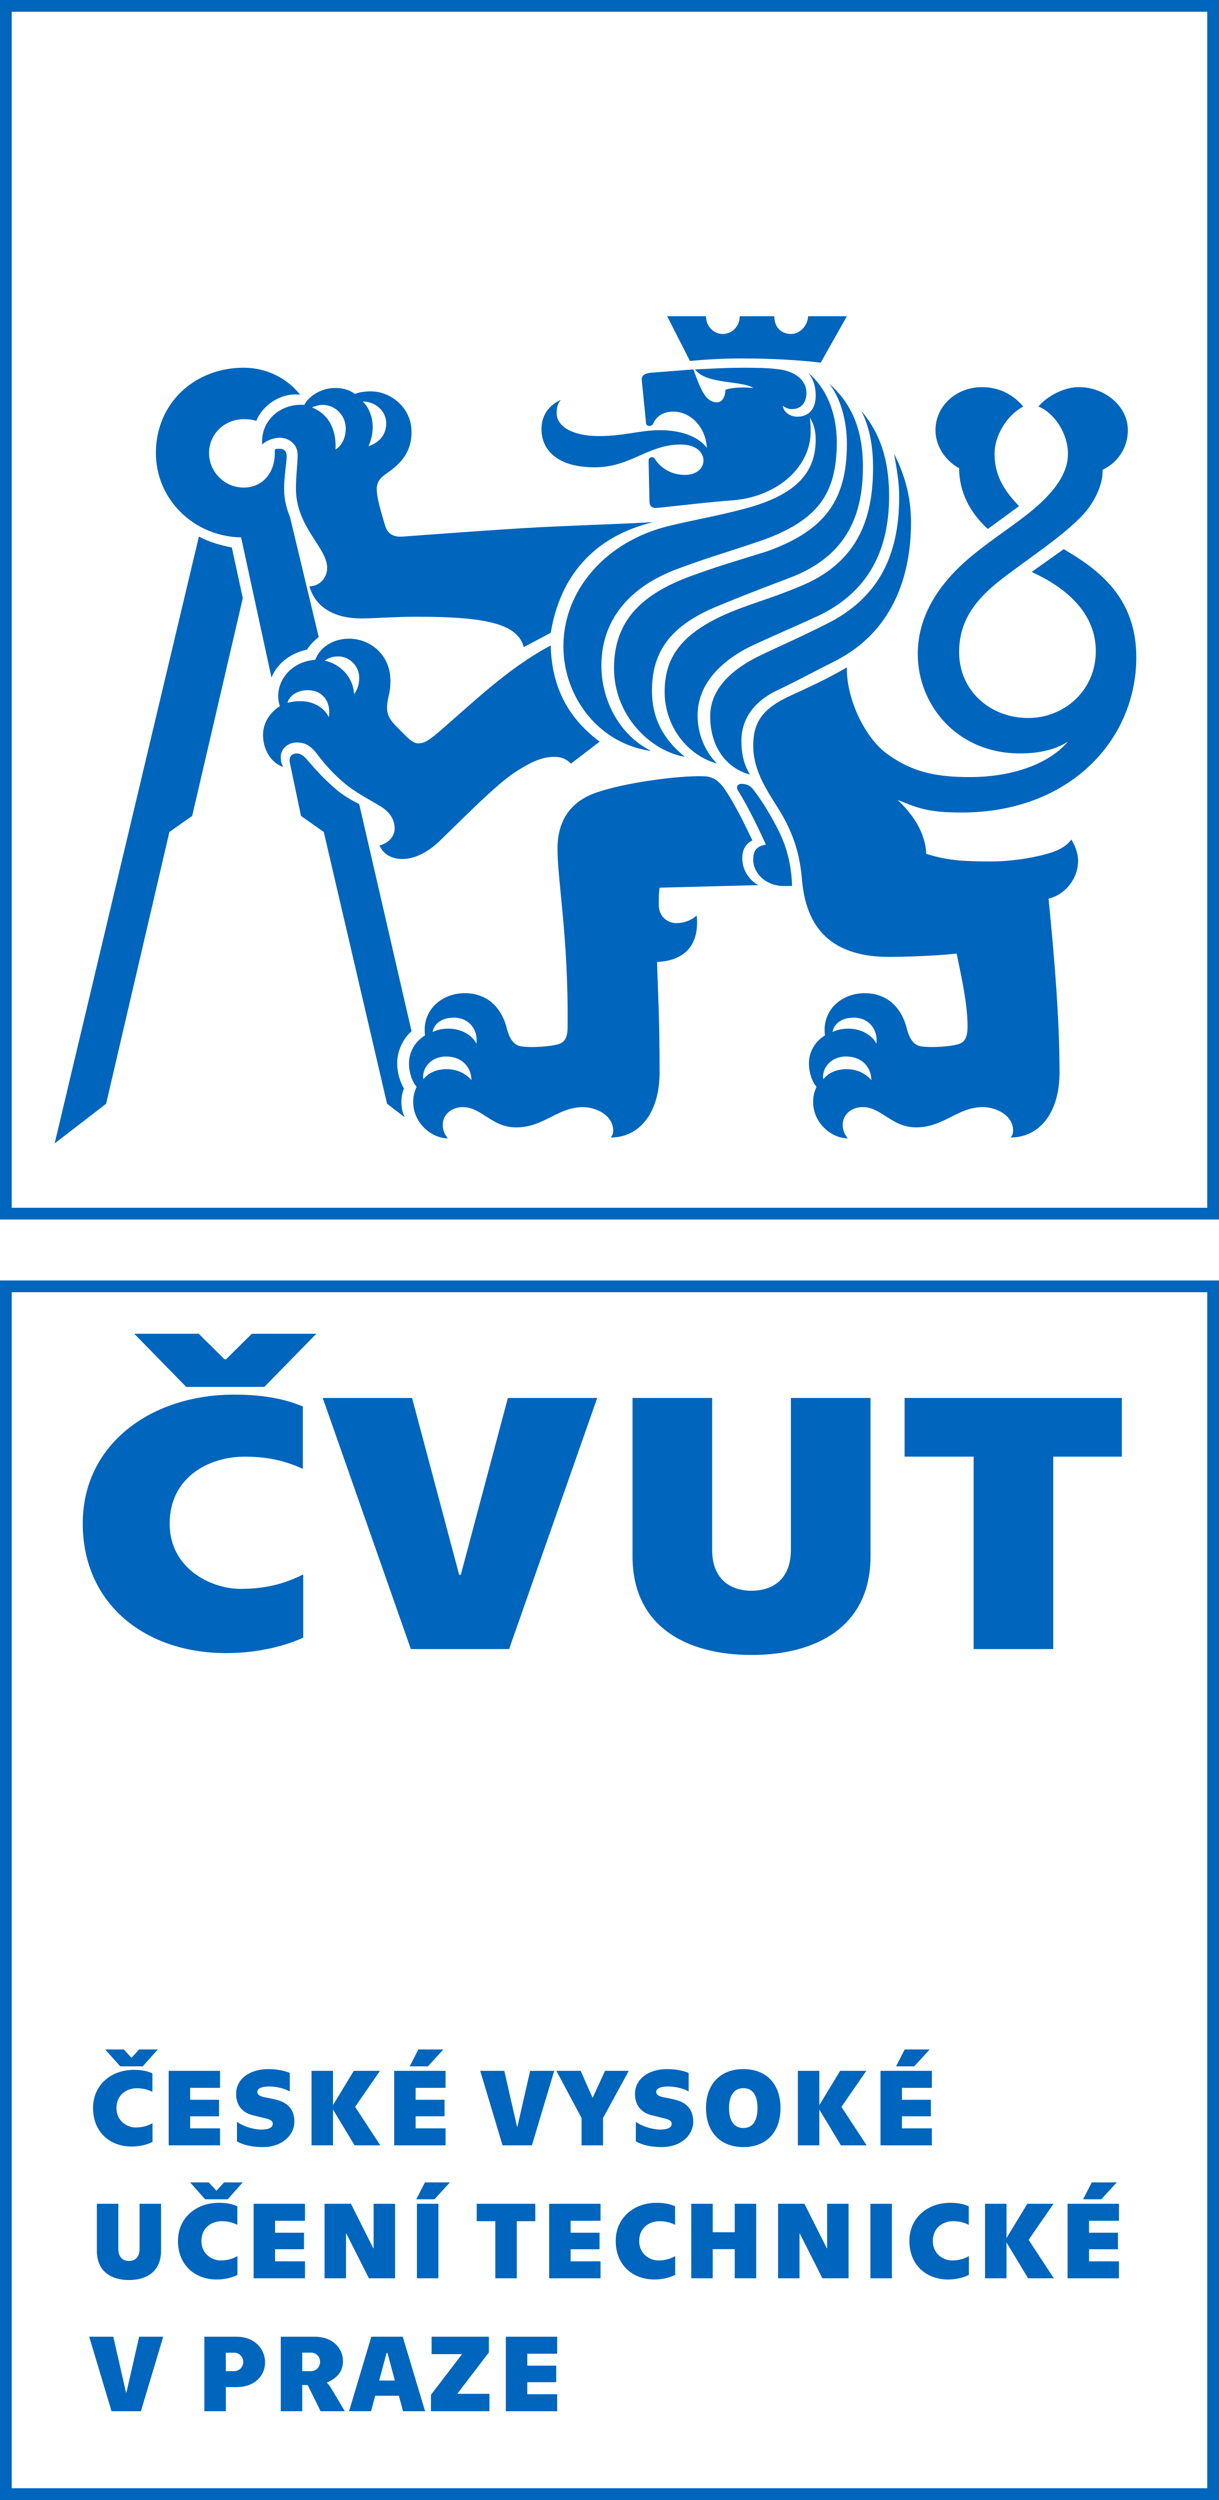 <?xml version="1.0" encoding="utf-8"?>
<!-- Generator: Adobe Illustrator 15.0.0, SVG Export Plug-In . SVG Version: 6.00 Build 0)  -->
<!DOCTYPE svg PUBLIC "-//W3C//DTD SVG 1.1//EN" "http://www.w3.org/Graphics/SVG/1.1/DTD/svg11.dtd">
<svg version="1.1" id="Layer_1" xmlns="http://www.w3.org/2000/svg" xmlns:xlink="http://www.w3.org/1999/xlink" x="0px" y="0px"
	 width="141.02px" height="289.094px" viewBox="0 0 141.02 289.094" enable-background="new 0 0 141.02 289.094"
	 xml:space="preserve">
<g>
	<g>
		<g>
			<path fill="#0065BD" d="M141.02,289.09H0V148.07h141.02V289.09z M1.356,287.733h138.306V149.427H1.356V287.733z"/>
			<path fill="#0065BD" d="M112.633,168.443v22.249h9.209v-22.249h7.937v-6.789h-25.131v6.789H112.633z M82.383,161.654h-9.208
				v18.319c0,8.113,6.249,11.401,13.765,11.401c7.515,0,13.764-3.288,13.764-11.401v-18.319h-9.207v17.551
				c0,3.288-1.974,4.74-4.557,4.74c-2.584,0-4.557-1.452-4.557-4.74V161.654z M47.528,190.692h11.367l10.194-29.038H58.755
				l-5.449,20.454h-0.187l-5.45-20.454H37.335L47.528,190.692z M9.573,176.173c0,9.267,7.187,14.988,16.582,14.988
				c3.805,0,6.999-0.896,8.924-1.792v-7.304c-1.832,0.897-3.945,1.667-7.279,1.667c-3.336,0-8.174-2.308-8.174-7.56
				s4.415-7.729,8.689-7.729c2.914,0,4.932,0.599,6.719,1.409v-7.216c-1.88-0.771-4.229-1.367-7.987-1.367
				C17.606,161.27,9.573,166.906,9.573,176.173"/>
		</g>
		<polygon fill="#0065BD" points="15.528,154.23 21.542,160.375 30.581,160.375 36.594,154.23 29.134,154.23 26.149,157.184 
			25.974,157.184 22.989,154.23 		"/>
		<g>
			<path fill="#0065BD" d="M141.02,141.02H0V0h141.02V141.02z M1.356,139.662h138.306V1.357H1.356V139.662z"/>
		</g>
		<g>
			<path fill="#0065BD" d="M23.011,62.044c1.074,0.584,2.342,0.976,3.807,1.269l1.269,5.856l-5.856,25.183l-2.636,1.854
				l-7.32,31.431l-5.954,4.586L23.011,62.044z M27.891,62.141c-5.466-0.097-9.858-4.392-9.858-9.761c0-5.759,4.49-9.858,10.15-9.858
				c2.637,0,4.979,1.171,6.541,3.124c-2.246-0.293-4.393,1.268-5.076,3.025c-0.586-0.195-1.074-0.195-1.465-0.195
				c-2.244,0-4.001,1.757-4.001,3.904s1.757,4.001,4.001,4.001c2.246,0,3.612-1.756,3.612-4.001c0-0.097,0-0.293,0-0.39
				c0.099-0.097,0.292-0.097,0.585-0.097c0.391,0,0.781,0.194,0.781,0.878c0,0.78-0.293,2.245-0.293,3.709
				c0,1.366,0.293,2.342,0.684,3.318l3.318,13.861c-0.488,0.39-0.977,0.879-1.366,1.464c-1.854,0.39-3.417,1.561-4.099,3.221
				L27.891,62.141z M48.29,71.316c-2.83,0-4.587,0.195-6.539,0.195c-3.027,0-5.271-1.269-5.954-3.709c1.171,0,2.05-0.976,2.05-2.147
				c0-2.342-3.611-4.685-3.611-9.174c0-1.464,0.194-2.832,0.194-3.905c0-1.171-0.976-1.952-2.05-1.952
				c-0.877,0-1.658,0.391-2.049,0.781c-0.195-2.733,2.049-4.783,4.88-4.587c0.39-0.879,1.854-1.952,3.513-1.952
				c1.172,0,1.759,0.292,2.344,0.683c0.488-0.195,1.074-0.292,1.854-0.292c2.245,0,4.686,1.854,4.686,4.685
				c0,2.635-1.562,3.904-3.124,4.978c-0.78,0.585-0.977,1.171-0.877,2.05c0.097,1.073,0.682,2.927,0.975,3.904
				c0.293,0.878,0.977,1.269,2.05,1.171c5.368-0.39,13.079-0.977,17.765-1.171c4.393-0.196,7.516-0.293,11.127-0.488
				c-6.832,1.66-10.736,6.247-11.811,12.786l-3.123,1.66C59.905,72.195,56.392,71.316,48.29,71.316z M43.898,97.768
				c1.171-0.293,1.757-1.171,1.757-1.953c0-1.171-0.684-1.952-1.562-2.536c-1.464-0.88-3.025-1.66-4.392-2.831
				c-1.464-1.269-2.342-2.343-3.222-3.514c-0.683-0.781-1.269-1.074-2.146-1.074c-1.074,0-1.855,0.782-1.855,1.659
				c0,0.488,0.099,0.878,0.293,1.172c-1.464-0.488-2.342-2.049-2.342-3.71c0-1.561,0.977-2.732,1.951-3.318
				c-0.097-0.293-0.195-0.684-0.195-1.17c0-2.051,1.66-4.003,4.295-4.199c0.488-1.364,1.953-2.438,3.904-2.438
				c2.344,0,4.783,1.757,4.783,4.88c0,1.562-0.39,1.952-0.39,3.123c0,0.684,0.194,1.27,1.171,2.244
				c1.171,1.172,1.756,1.855,2.439,1.855s1.074-0.293,1.855-0.878c4.393-3.71,8.199-7.614,13.469-10.444
				c0.098,4.589,1.855,8.296,5.662,11.128l-3.32,2.537c-0.584-0.586-1.171-0.781-1.951-0.781c-1.27,0-2.537,0.488-4.489,1.757
				c-2.245,1.464-5.954,5.271-8.589,7.809c-1.465,1.464-3.027,2.245-4.491,2.245C45.362,99.329,44.386,98.841,43.898,97.768z
				 M35.601,79.808c-1.268,0-2.146,0.685-2.342,1.465c0.391-0.098,0.879-0.195,1.465-0.195c1.465,0,2.732,0.682,3.318,1.854
				C38.334,81.077,37.261,79.808,35.601,79.808z M44.777,127.636l-7.321-31.431l-2.636-1.854L33.552,88.3
				c-0.195-0.781,0.195-1.172,0.781-1.172c0.391,0,0.684,0.195,1.074,0.586c1.268,1.465,2.049,2.343,3.416,3.515
				c0.78,0.683,1.756,1.269,2.732,1.757l6.052,26.256c-0.977,0.879-1.659,2.244-1.659,3.709c0,1.073,0.293,2.05,0.781,2.927
				c-0.196,0.489-0.293,0.978-0.293,1.562c0,0.586,0.097,1.171,0.39,1.758L44.777,127.636z M39.994,49.55
				c0-1.659-1.367-2.733-2.635-2.733c-0.587,0-0.978,0.194-1.271,0.292c1.66,0.683,2.832,2.147,2.734,4.88
				C39.701,51.404,39.994,50.429,39.994,49.55z M41.556,78.344c0-1.269-1.073-2.44-2.44-2.44c-0.781,0-1.269,0.293-1.562,0.488
				c1.854,0.391,3.318,1.952,3.416,3.904C41.263,79.808,41.556,79.32,41.556,78.344z M44.679,48.964c0-1.464-1.27-2.537-2.732-2.537
				c0.586,0.488,1.171,1.659,1.171,2.928c0,0.586-0.099,1.367-0.488,2.246C43.8,51.209,44.679,50.332,44.679,48.964z
				 M47.802,127.439c0-0.683,0.099-1.073,0.391-1.757c-0.488-0.586-0.879-1.561-0.879-2.732c0-1.171,0.587-2.44,1.855-3.222
				c-0.391-2.928,1.952-4.88,4.588-4.88c2.928,0,4.392,2.05,4.879,4.1c0.391,1.463,0.978,1.952,1.66,2.05
				c1.27,0.194,3.318,0,4.1-0.196c0.878-0.194,1.269-0.682,1.269-2.146c0.097-10.249-1.171-16.788-1.171-20.499
				c0-4.001,2.245-5.759,4.587-6.539c3.123-1.073,9.273-1.952,12.299-1.854c1.367,0,2.05,0.878,2.636,1.755
				c1.074,1.661,1.951,3.417,3.025,5.663c-0.781,0.391-1.171,1.073-1.171,2.049c0,1.367,0.78,2.538,1.854,3.123l-11.42,0.294
				c-0.099,0.683-0.099,1.366-0.099,1.952c0,1.269,0.879,2.146,2.051,2.146c0.879,0,1.659-0.293,2.343-0.878
				c0.39,4.001-2.051,5.271-4.588,5.369c0.098,3.61,0.293,6.246,0.293,12.785c0,4.686-2.343,7.517-5.662,7.517
				c0.196-0.196,0.295-0.488,0.295-0.781c0-1.854-2.051-2.733-3.515-2.733c-2.929,0-4.491,2.343-7.712,2.343
				c-2.83,0-4.002-2.343-6.148-2.343c-1.366,0-2.344,0.879-2.344,2.05c0,0.586,0.196,1.074,0.587,1.562
				C49.95,131.637,47.802,129.881,47.802,127.439z M51.608,122.17c-1.854,0-2.83,1.463-2.635,2.634
				c0.391-0.487,1.172-1.171,2.732-1.171c1.27,0,2.245,0.586,2.832,1.27C54.538,123.535,53.562,122.17,51.608,122.17z
				 M52.487,117.679c-1.561,0-2.342,0.879-2.44,1.659c0.391-0.194,0.978-0.39,1.854-0.39c1.562,0,2.831,0.879,3.221,1.757
				C55.318,119.144,54.341,117.679,52.487,117.679z M65.177,74.732c0-6.441,4.879-12.201,12.396-13.958
				c2.831-0.683,5.271-1.074,8.59-1.953c6.247-1.66,8.199-4.392,8.199-8.003c0-0.976-0.196-1.757-0.684-2.538
				c0.098,0.585,0.098,1.073,0.098,1.66c0,3.904-3.611,7.418-8.882,7.906c-2.832,0.195-5.857,0.585-8.785,0.878
				c-0.684,0.098-0.976-0.194-0.976-0.781l-0.099-4.685c0-0.194,0.099-0.391,0.391-0.391c0.195,0,0.293,0.098,0.39,0.293
				c0.588,0.877,1.758,1.757,3.417,1.757c1.367,0,2.147-0.781,2.147-1.66c0-0.976-0.879-1.854-2.635-1.854
				c-3.808,0-5.759,2.635-9.956,2.635c-4.588,0-6.149-2.244-6.149-4.392c0-1.756,0.976-2.83,2.244-3.417
				c-0.39,0.489-0.487,0.879-0.487,1.562c0,1.465,1.757,2.636,4.88,2.636c2.928,0,4.784-0.684,7.028-0.684
				c2.928,0,4.685,0.977,5.466,2.05c-0.098-2.245-1.757-4.197-3.904-4.197c-1.463,0-2.051,0.878-2.245,1.269
				c-0.098,0.293-0.292,0.391-0.487,0.391c-0.196,0-0.392-0.097-0.392-0.293l-0.487-4.879c-0.098-0.586,0.195-0.879,0.977-0.977
				l4.978-0.391c0.878,2.441,1.464,3.807,2.733,3.807c0.682,0,0.976-0.78,0.976-1.464c1.074-0.292,2.147-0.292,3.221-0.194
				c-1.269-0.879-5.466-0.39-6.734-2.148c2.049-0.097,3.611-0.194,5.271-0.194s3.123,0,4.49,0.194
				c1.561,0.197,3.123,1.074,3.123,2.733c0,1.074-0.586,1.855-1.659,1.855c-0.39,0-0.684-0.097-1.074-0.391
				c0.097,0.781,0.879,1.269,1.659,1.269c1.27,0,2.148-0.781,2.148-2.439c0-0.878-0.196-1.855-0.879-2.636
				c2.05,1.659,3.318,4.587,3.318,8.004c0,5.954-2.147,9.078-8.784,11.419c-3.416,1.171-6.149,1.952-9.565,3.221
				c-5.563,2.05-8.883,5.857-8.883,11.226c0,3.709,1.854,7.906,5.76,9.858C69.374,86.054,65.177,80.687,65.177,74.732z
				 M71.033,77.271c0-5.272,2.928-8.396,8.589-10.542c3.124-1.171,6.149-2.05,8.979-2.929c6.931-2.439,9.371-6.05,9.371-12.494
				c0-2.733-0.782-5.368-2.051-6.929c2.147,1.854,3.905,4.685,3.905,9.565c0,5.076-1.465,10.249-8.492,12.884
				c-3.318,1.269-5.173,1.952-8.687,3.417c-5.466,2.343-7.224,5.466-7.224,9.662c0,4.002,2.147,6.247,3.807,7.613
				C75.23,86.836,71.033,82.736,71.033,77.271z M76.889,80.004c0-3.904,1.855-6.54,6.638-8.786c3.026-1.366,5.271-1.854,8.785-3.317
				c6.929-2.732,8.688-7.907,8.688-13.861c0-2.049-0.294-4.489-1.368-6.539c1.465,1.757,3.222,4.49,3.222,9.859
				c0,5.563-1.854,10.736-8.004,13.762c-2.929,1.367-4.88,2.148-8.199,3.709c-3.807,1.952-5.953,4.685-5.953,7.906
				c0,2.537,1.171,4.489,2.245,5.563C79.231,87.226,76.889,83.712,76.889,80.004z M85.771,41.449c-1.951,0-3.904,0.097-5.955,0.293
				l-2.634-5.174h4.489c0,1.171,0.879,2.05,1.951,2.05c1.074,0,1.952-0.879,1.952-2.05h4.002c0,1.27,0.782,2.05,1.953,2.05
				c1.073,0,1.952-1.074,1.952-2.05h4.49l-3.027,5.368C92.507,41.644,89.383,41.449,85.771,41.449z M82.159,82.833
				c0-2.732,1.855-4.978,5.174-6.733c2.343-1.171,4.295-1.953,8.199-3.904c6.148-3.026,8.491-8.005,8.491-14.739
				c0-1.757-0.292-3.22-0.586-4.979c1.074,2.148,1.953,4.685,1.953,7.907c0,6.442-2.246,12.688-8.687,16.007
				c-2.733,1.366-4.295,2.244-6.345,3.222c-3.124,1.365-4.588,3.514-4.588,6.051c0,1.952,0.487,3.026,0.976,3.904
				C83.917,88.787,82.159,86.25,82.159,82.833z M87.138,99.427c0-0.976,0.293-1.562,1.464-1.756
				c-1.366-3.027-2.439-4.979-3.221-6.248c-0.292-0.487,0-0.78,0.391-0.78c0.585,0,1.073,0.195,1.464,0.78
				c0.683,0.879,1.562,2.245,2.245,3.514c1.269,2.246,2.05,4.393,2.147,7.516H90.65C88.602,102.452,87.138,100.988,87.138,99.427z
				 M94.067,127.439c0-0.683,0.098-1.073,0.391-1.757c-0.487-0.586-0.877-1.561-0.877-2.732c0-1.171,0.584-2.44,1.854-3.222
				c-0.391-2.928,1.952-4.88,4.587-4.88c2.929,0,4.393,2.05,4.881,4.1c0.391,1.463,0.975,1.952,1.659,2.05
				c1.268,0.194,3.318,0,4.1-0.196c0.879-0.194,1.27-0.682,1.27-2.146c0-2.441-0.685-5.663-1.27-8.396
				c-1.464,0.196-5.076,0.391-7.809,0.391c-6.052,0-9.469-2.733-10.054-8.687c-0.195-2.439-0.684-4.782-2.148-7.419
				c-1.073-2.049-3.513-4.781-3.513-8.296c0-2.635,0.977-4.197,4.002-5.662c2.147-0.975,4.686-2.146,6.833-3.415
				c-0.098,3.415,1.952,8.003,4.587,9.955c2.928,2.147,5.66,2.733,9.663,2.733c4.587,0,8.979-1.366,11.322-4.099
				c-1.366,0.879-3.222,1.365-5.564,1.365c-7.221,0-11.81-5.563-11.81-11.517c0-4.295,2.343-8.102,6.247-11.323
				c3.22-2.635,6.149-4.295,8.394-6.539c1.464-1.465,2.733-3.222,2.733-5.272c0-2.439-1.66-4.782-3.416-5.466
				c0.976-1.171,2.927-2.245,4.686-2.245c2.927,0,5.659,2.147,5.659,4.978c0,2.148-1.267,3.807-2.927,4.588
				c0.098,1.659-0.977,3.807-2.245,5.172c-2.44,2.636-6.93,5.466-9.858,7.809s-4.489,4.783-4.489,8.101
				c0,4.393,3.513,7.614,8.004,7.614c4.196,0,7.809-3.222,7.809-7.711c0-4.101-2.929-7.125-7.418-9.176l3.707-2.635
				c4.004,2.342,8.396,5.564,8.396,12.494c0,9.565-7.711,17.959-20.205,17.959c-3.903,0-4.978-0.488-7.418-1.464
				c1.562,1.464,3.221,3.611,3.319,6.246c1.951,0.586,3.318,0.879,7.516,0.879c1.854,0,4.392-0.293,6.441-0.879
				c1.465-0.39,2.343-0.976,2.83-1.659c0.489,0.781,0.782,1.659,0.782,2.441c0,2.244-1.661,4.001-3.416,4.392
				c0.683,6.93,1.269,13.86,1.269,20.106c0,4.686-2.343,7.517-5.662,7.517c0.196-0.196,0.293-0.488,0.293-0.781
				c0-1.854-2.049-2.733-3.514-2.733c-2.927,0-4.489,2.343-7.711,2.343c-2.831,0-4.002-2.343-6.148-2.343
				c-1.368,0-2.343,0.879-2.343,2.05c0,0.586,0.194,1.074,0.585,1.562C96.215,131.637,94.067,129.881,94.067,127.439z
				 M97.875,122.17c-1.855,0-2.831,1.463-2.636,2.634c0.391-0.487,1.171-1.171,2.733-1.171c1.268,0,2.244,0.586,2.829,1.27
				C100.802,123.535,99.827,122.17,97.875,122.17z M98.753,117.679c-1.562,0-2.343,0.879-2.439,1.659
				c0.391-0.194,0.975-0.39,1.854-0.39c1.562,0,2.832,0.879,3.222,1.757C101.583,119.144,100.607,117.679,98.753,117.679z
				 M110.954,54.138c-1.465-0.781-2.734-2.44-2.734-4.393c0-2.83,2.441-4.978,5.369-4.978c2.246,0,3.807,1.074,4.783,2.245
				c-1.855,0.977-3.318,3.32-3.318,5.466c0,2.832,1.463,4.588,2.83,6.053l-3.611,2.635
				C112.223,59.311,110.954,56.871,110.954,54.138z"/>
		</g>
		<g>
			<path fill="#0065BD" d="M10.763,243.772c0-2.749,2.166-4.423,4.713-4.423c1.014,0,1.647,0.178,2.154,0.406v2.141
				c-0.481-0.239-1.027-0.417-1.812-0.417c-1.153,0-2.345,0.734-2.345,2.293c0,1.558,1.305,2.242,2.205,2.242
				c0.899,0,1.47-0.228,1.964-0.494v2.166c-0.52,0.268-1.381,0.533-2.407,0.533C12.701,248.22,10.763,246.521,10.763,243.772z
				 M12.169,236.993h2.154l0.861,0.938h0.051l0.861-0.938h2.154l-1.736,1.951h-2.609L12.169,236.993z"/>
			<path fill="#0065BD" d="M19.513,239.464h5.943v1.965h-3.46v1.381h3.345v1.912h-3.345v1.395h3.46v1.964h-5.943V239.464z"/>
			<path fill="#0065BD" d="M27.415,247.625v-2.257c0.557,0.394,1.709,0.888,2.85,0.888c0.837,0,1.293-0.241,1.293-0.672
				c0-0.342-0.316-0.494-0.785-0.608c-0.558-0.14-0.9-0.216-1.547-0.38c-1.164-0.291-1.912-1.127-1.912-2.458
				c0-1.748,1.583-2.876,3.725-2.876c1.014,0,1.926,0.202,2.484,0.443v2.141c-0.432-0.24-1.307-0.57-2.357-0.57
				c-0.963,0-1.395,0.242-1.395,0.621c0,0.33,0.254,0.494,0.836,0.621c0.432,0.089,0.748,0.14,1.318,0.279
				c1.406,0.342,2.129,1.165,2.129,2.571c0,1.432-1.306,2.915-3.662,2.915C29.101,248.283,28.11,248.017,27.415,247.625z"/>
			<path fill="#0065BD" d="M41.018,248.08l-2.496-4.143v4.143h-2.483v-8.616h2.483v3.967l2.407-3.967h3.029l-2.877,4.168
				l2.914,4.448H41.018z"/>
			<path fill="#0065BD" d="M45.599,239.464h5.943v1.965h-3.459v1.381h3.344v1.912h-3.344v1.395h3.459v1.964h-5.943V239.464z
				 M48.398,236.993h2.89l-1.787,1.951h-2.102L48.398,236.993z"/>
			<path fill="#0065BD" d="M55.552,239.464h2.787l1.47,6.449h0.05l1.471-6.449h2.787l-2.584,8.616h-3.396L55.552,239.464z"/>
			<path fill="#0065BD" d="M67.279,244.925l-2.914-5.461h2.812l1.356,3.079h0.049l1.408-3.079h2.749l-2.978,5.461v3.155h-2.483
				V244.925z"/>
			<path fill="#0065BD" d="M73.559,247.625v-2.257c0.558,0.394,1.71,0.888,2.851,0.888c0.837,0,1.293-0.241,1.293-0.672
				c0-0.342-0.316-0.494-0.786-0.608c-0.558-0.14-0.899-0.216-1.545-0.38c-1.165-0.291-1.914-1.127-1.914-2.458
				c0-1.748,1.585-2.876,3.726-2.876c1.014,0,1.926,0.202,2.483,0.443v2.141c-0.432-0.24-1.306-0.57-2.356-0.57
				c-0.963,0-1.394,0.242-1.394,0.621c0,0.33,0.253,0.494,0.836,0.621c0.431,0.089,0.746,0.14,1.316,0.279
				c1.407,0.342,2.13,1.165,2.13,2.571c0,1.432-1.306,2.915-3.662,2.915C75.244,248.283,74.255,248.017,73.559,247.625z"/>
			<path fill="#0065BD" d="M81.676,243.772c0-2.876,1.761-4.511,4.32-4.511c2.571,0,4.294,1.635,4.294,4.511
				c0,2.875-1.723,4.511-4.294,4.511C83.437,248.283,81.676,246.647,81.676,243.772z M87.63,243.772c0-1.42-0.519-2.306-1.634-2.306
				c-1.102,0-1.659,0.886-1.659,2.306c0,1.419,0.558,2.306,1.659,2.306C87.111,246.078,87.63,245.191,87.63,243.772z"/>
			<path fill="#0065BD" d="M97.279,248.08l-2.495-4.143v4.143h-2.483v-8.616h2.483v3.967l2.406-3.967h3.028l-2.876,4.168
				l2.914,4.448H97.279z"/>
			<path fill="#0065BD" d="M101.86,239.464h5.942v1.965h-3.458v1.381h3.344v1.912h-3.344v1.395h3.458v1.964h-5.942V239.464z
				 M104.66,236.993h2.89l-1.786,1.951h-2.104L104.66,236.993z"/>
		</g>
		<g>
			<path fill="#0065BD" d="M11.206,260.273v-5.436h2.483v5.207c0,0.976,0.532,1.407,1.229,1.407c0.696,0,1.229-0.432,1.229-1.407
				v-5.207h2.483v5.436c0,2.407-1.685,3.382-3.712,3.382C12.891,263.655,11.206,262.681,11.206,260.273z"/>
		</g>
		<g>
			<path fill="#0065BD" d="M20.589,259.146c0-2.749,2.168-4.422,4.714-4.422c1.013,0,1.647,0.178,2.154,0.405v2.142
				c-0.482-0.241-1.026-0.419-1.812-0.419c-1.153,0-2.343,0.735-2.343,2.294c0,1.558,1.304,2.243,2.203,2.243
				c0.9,0,1.47-0.229,1.965-0.494v2.166c-0.52,0.267-1.382,0.532-2.408,0.532C22.528,263.593,20.589,261.896,20.589,259.146z
				 M21.996,252.367h2.153l0.861,0.938h0.051l0.861-0.938h2.154l-1.734,1.951h-2.611L21.996,252.367z"/>
		</g>
		<g>
			<path fill="#0065BD" d="M29.341,254.838h5.941v1.965h-3.459v1.38h3.346v1.913h-3.346v1.395h3.459v1.963h-5.941V254.838z"/>
			<path fill="#0065BD" d="M37.545,254.838h3.054l2.584,5.144h0.039v-5.144h2.482v8.615h-3.027l-2.609-5.169h-0.039v5.169h-2.483
				V254.838z"/>
			<path fill="#0065BD" d="M49.158,252.367h2.889l-1.786,1.951h-2.104L49.158,252.367z M48.232,254.838h2.483v8.615h-2.483V254.838z
				"/>
			<path fill="#0065BD" d="M57.3,256.852h-2.153v-2.014h6.778v2.014h-2.141v6.602H57.3V256.852z"/>
			<path fill="#0065BD" d="M63.53,254.838h5.941v1.965h-3.458v1.38h3.345v1.913h-3.345v1.395h3.458v1.963H63.53V254.838z"/>
			<path fill="#0065BD" d="M71.229,259.146c0-2.749,2.166-4.422,4.714-4.422c1.013,0,1.646,0.178,2.154,0.405v2.142
				c-0.482-0.241-1.027-0.419-1.813-0.419c-1.152,0-2.342,0.735-2.342,2.294c0,1.558,1.303,2.243,2.203,2.243
				c0.899,0,1.47-0.229,1.963-0.494v2.166c-0.52,0.267-1.38,0.532-2.407,0.532C73.167,263.593,71.229,261.896,71.229,259.146z"/>
			<path fill="#0065BD" d="M82.45,254.838v3.294h2.547v-3.294h2.482v8.615h-2.482v-3.37H82.45v3.37h-2.483v-8.615H82.45z"/>
			<path fill="#0065BD" d="M90.009,254.838h3.054l2.584,5.144h0.038v-5.144h2.483v8.615H95.14l-2.611-5.169h-0.037v5.169h-2.482
				V254.838z"/>
			<path fill="#0065BD" d="M100.696,254.838h2.482v8.615h-2.482V254.838z"/>
			<path fill="#0065BD" d="M105.203,259.146c0-2.749,2.168-4.422,4.713-4.422c1.015,0,1.648,0.178,2.154,0.405v2.142
				c-0.48-0.241-1.025-0.419-1.812-0.419c-1.153,0-2.344,0.735-2.344,2.294c0,1.558,1.306,2.243,2.204,2.243
				c0.899,0,1.471-0.229,1.965-0.494v2.166c-0.52,0.267-1.382,0.532-2.408,0.532C107.143,263.593,105.203,261.896,105.203,259.146z"
				/>
			<path fill="#0065BD" d="M118.934,263.453l-2.497-4.143v4.143h-2.483v-8.615h2.483v3.966l2.408-3.966h3.028l-2.876,4.168
				l2.914,4.447H118.934z"/>
			<path fill="#0065BD" d="M123.502,254.838h5.942v1.965h-3.459v1.38h3.345v1.913h-3.345v1.395h3.459v1.963h-5.942V254.838z
				 M126.302,252.367h2.889l-1.786,1.951h-2.103L126.302,252.367z"/>
		</g>
		<g>
			<path fill="#0065BD" d="M10.319,270.21h2.787l1.471,6.449h0.05l1.47-6.449h2.787l-2.585,8.616h-3.396L10.319,270.21z"/>
		</g>
		<g>
			<path fill="#0065BD" d="M23.642,270.21h3.75c2.015,0,3.27,1.382,3.27,2.966s-1.255,2.862-3.27,2.862h-1.267v2.788h-2.483V270.21z
				 M27.101,274.189c0.545,0,1.038-0.444,1.038-1.065c0-0.607-0.493-1.064-1.038-1.064h-0.976v2.13H27.101z"/>
			<path fill="#0065BD" d="M32.48,270.21h3.953c2.015,0,3.243,1.293,3.243,2.839c0,1.47-1.076,2.116-1.838,2.458l-0.012,0.05
				c0.114,0.076,0.316,0.33,0.481,0.609l1.583,2.66h-2.8l-1.495-3.027h-0.633v3.027H32.48V270.21z M35.965,274.189
				c0.671,0,1.063-0.533,1.063-1.078c0-0.544-0.393-1.063-1.063-1.063h-1.001v2.142H35.965z"/>
			<path fill="#0065BD" d="M46.146,277.04h-2.748l-0.469,1.786h-2.547l2.572-8.616h3.636l2.585,8.616h-2.547L46.146,277.04z
				 M45.679,275.279l-0.85-3.182h-0.113l-0.85,3.182H45.679z"/>
			<path fill="#0065BD" d="M49.854,276.926l3.598-4.7h-3.521v-2.016h6.625v1.812l-3.66,4.789h3.725v2.015h-6.766V276.926z"/>
			<path fill="#0065BD" d="M58.517,270.21h5.94v1.965h-3.458v1.381h3.345v1.913h-3.345v1.394h3.458v1.964h-5.94V270.21z"/>
		</g>
	</g>
</g>
</svg>
